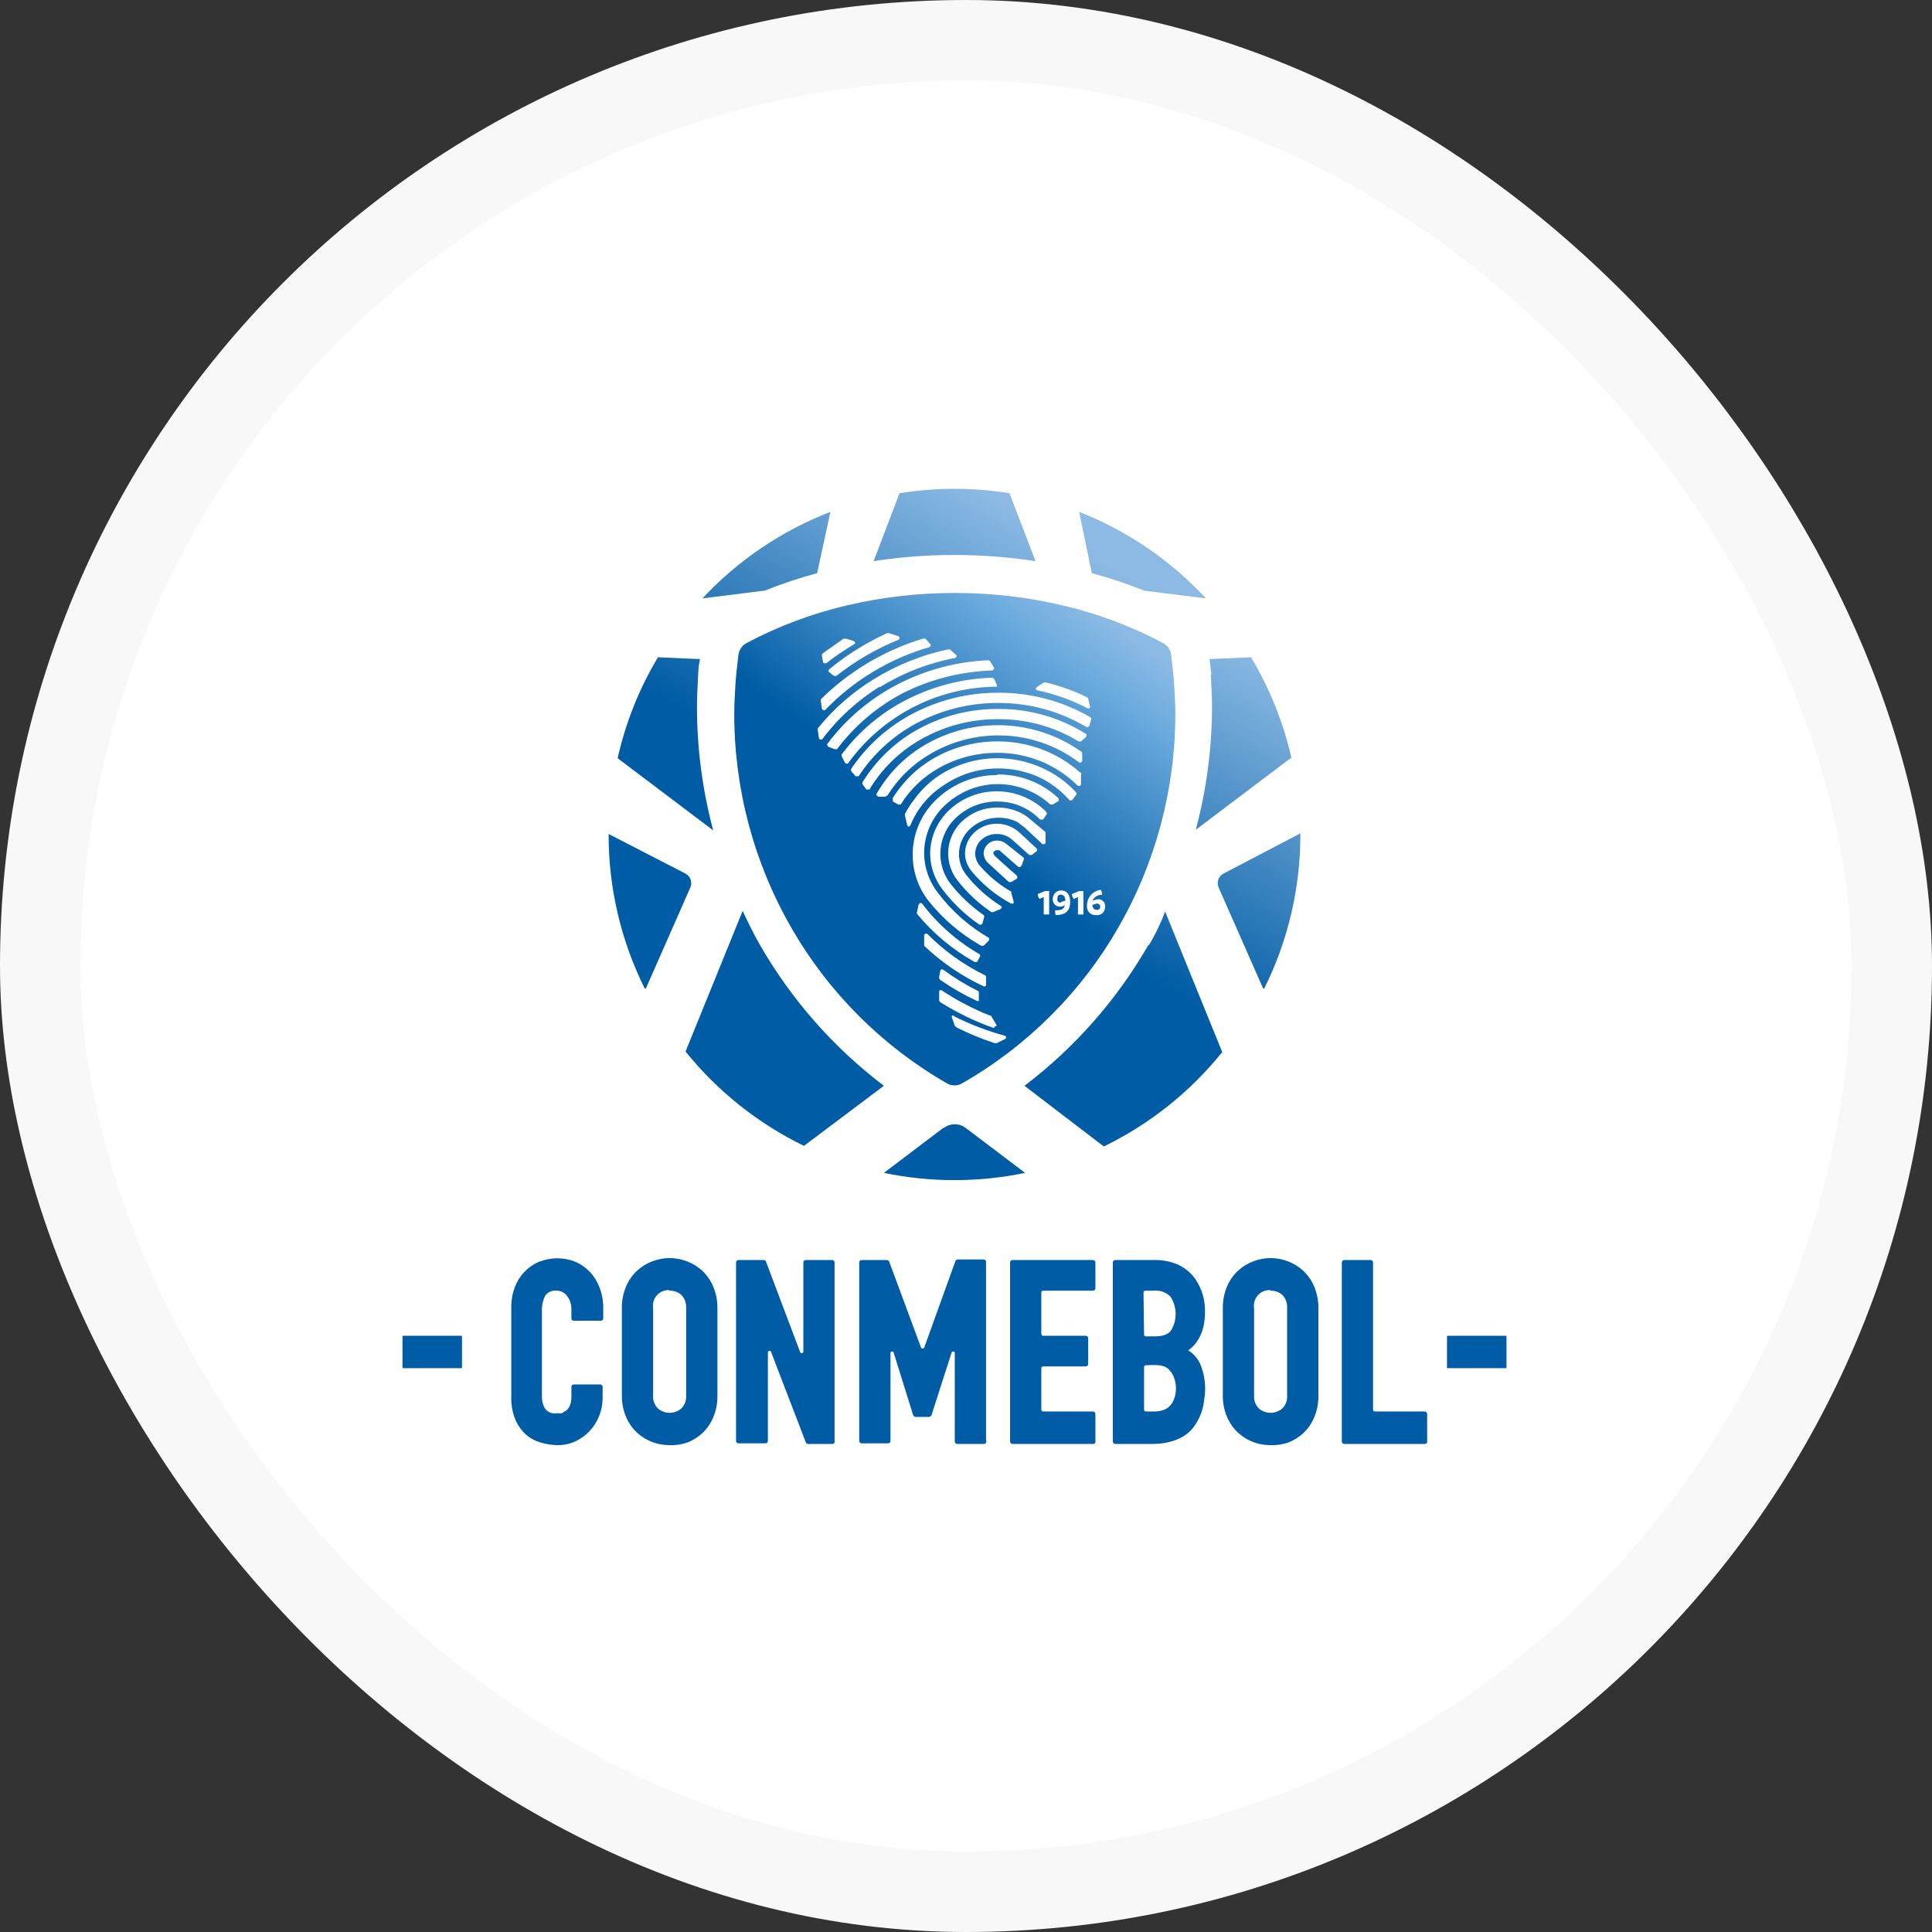 <svg width="48" height="48" viewBox="0 0 48 48" fill="none" xmlns="http://www.w3.org/2000/svg">
<rect x="0" y="0" width="48" height="48" fill="#333333" stroke="none"/>
<rect x="1" y="1" width="46" height="46" rx="23" fill="white" stroke="#F8F8F8" stroke-width="2"/>
<rect x="35.95" y="33.187" width="1.478" height="0.805" rx="0.015" fill="#005CA4"/>
<path d="M35.397 35.874H33.397C33.364 35.874 33.337 35.847 33.337 35.815V31.365C33.337 31.349 33.343 31.334 33.354 31.323C33.365 31.312 33.381 31.305 33.397 31.305H34.053C34.069 31.305 34.084 31.312 34.096 31.323C34.107 31.334 34.113 31.349 34.113 31.365V35.023C34.113 35.048 34.133 35.068 34.158 35.068H35.397C35.43 35.068 35.457 35.095 35.457 35.128V35.8C35.462 35.818 35.458 35.837 35.446 35.852C35.434 35.867 35.416 35.875 35.397 35.874Z" fill="#005CA4"/>
<path fill-rule="evenodd" clip-rule="evenodd" d="M31.142 35.83C31.276 35.879 31.417 35.904 31.56 35.904C31.707 35.91 31.853 35.89 31.993 35.844C32.137 35.791 32.269 35.71 32.381 35.605C32.497 35.496 32.588 35.364 32.65 35.217C32.724 35.043 32.759 34.854 32.755 34.665V32.5C32.757 32.316 32.721 32.133 32.65 31.962C32.588 31.816 32.497 31.684 32.381 31.574C32.269 31.47 32.137 31.389 31.993 31.335C31.719 31.231 31.416 31.231 31.142 31.335C30.998 31.389 30.866 31.47 30.754 31.574C30.638 31.684 30.547 31.816 30.485 31.962C30.414 32.133 30.378 32.316 30.381 32.5V34.65C30.375 34.839 30.411 35.028 30.485 35.202C30.547 35.349 30.638 35.481 30.754 35.591C30.866 35.695 30.998 35.776 31.142 35.83ZM31.252 32.18C31.33 32.093 31.443 32.046 31.56 32.052V32.067C31.669 32.061 31.777 32.099 31.859 32.171C31.943 32.259 31.986 32.379 31.978 32.5V34.665C31.988 34.787 31.945 34.907 31.859 34.993C31.691 35.137 31.444 35.137 31.276 34.993C31.19 34.907 31.147 34.787 31.157 34.665V32.5C31.139 32.384 31.174 32.267 31.252 32.18Z" fill="#005CA4"/>
<path fill-rule="evenodd" clip-rule="evenodd" d="M28.619 35.874H27.708C27.675 35.874 27.648 35.847 27.648 35.815V31.365C27.648 31.332 27.675 31.305 27.708 31.305H28.678C28.873 31.301 29.066 31.336 29.246 31.41C29.394 31.475 29.527 31.572 29.634 31.694C29.81 31.91 29.915 32.176 29.933 32.455C29.962 32.873 29.873 33.291 29.529 33.545H29.515C29.643 33.624 29.747 33.738 29.813 33.874C29.935 34.156 29.971 34.467 29.918 34.769C29.894 35.038 29.79 35.293 29.619 35.501C29.41 35.74 29.067 35.874 28.619 35.874ZM28.424 33.963V35.023C28.424 35.048 28.445 35.068 28.469 35.068H28.663C28.766 35.072 28.869 35.051 28.962 35.008C29.276 34.844 29.291 34.277 29.052 34.038L29.007 33.993C28.884 33.907 28.722 33.912 28.568 33.916C28.535 33.917 28.502 33.918 28.469 33.918C28.445 33.918 28.424 33.938 28.424 33.963ZM28.438 33.189C28.429 33.18 28.424 33.169 28.424 33.157L28.41 32.112C28.41 32.087 28.43 32.067 28.454 32.067H28.648C28.808 32.047 28.968 32.102 29.081 32.216C29.245 32.469 29.251 32.794 29.096 33.052C29.022 33.157 28.887 33.202 28.678 33.202H28.469C28.457 33.202 28.446 33.197 28.438 33.189Z" fill="#005CA4"/>
<path d="M27.14 35.874H25.155C25.122 35.874 25.095 35.847 25.095 35.815V31.365C25.095 31.332 25.122 31.305 25.155 31.305H27.155C27.171 31.305 27.186 31.312 27.198 31.323C27.209 31.334 27.215 31.349 27.215 31.365V32.007C27.215 32.023 27.209 32.038 27.198 32.049C27.186 32.061 27.171 32.067 27.155 32.067H25.916C25.891 32.067 25.871 32.087 25.871 32.112V33.142C25.871 33.167 25.891 33.187 25.916 33.187H26.976C26.992 33.187 27.007 33.193 27.018 33.204C27.03 33.215 27.036 33.231 27.036 33.246V33.889C27.036 33.922 27.009 33.948 26.976 33.948H25.916C25.891 33.948 25.871 33.968 25.871 33.993V35.023C25.871 35.048 25.891 35.068 25.916 35.068H27.155C27.188 35.068 27.215 35.095 27.215 35.128V35.8C27.222 35.821 27.216 35.844 27.2 35.859C27.185 35.875 27.162 35.881 27.14 35.874Z" fill="#005CA4"/>
<path d="M24.438 35.874H23.781C23.748 35.874 23.721 35.847 23.721 35.815V33.605C23.716 33.59 23.703 33.58 23.688 33.577C23.673 33.574 23.657 33.579 23.647 33.59L23.139 35.172L23.094 35.202H22.736L22.691 35.172L22.198 33.59C22.188 33.579 22.172 33.574 22.157 33.577C22.142 33.58 22.129 33.59 22.124 33.605V35.8C22.124 35.833 22.097 35.859 22.064 35.859H21.407C21.374 35.859 21.347 35.833 21.347 35.8V31.365C21.347 31.332 21.374 31.305 21.407 31.305H22.034C22.062 31.305 22.087 31.323 22.094 31.35L22.885 33.485C22.893 33.498 22.907 33.505 22.922 33.505C22.938 33.505 22.952 33.498 22.96 33.485L23.736 31.335C23.743 31.308 23.768 31.29 23.796 31.291H24.438C24.471 31.291 24.498 31.317 24.498 31.35V35.785C24.509 35.804 24.509 35.829 24.496 35.848C24.483 35.867 24.461 35.877 24.438 35.874Z" fill="#005CA4"/>
<path d="M20.69 35.874H20.078C20.05 35.875 20.026 35.857 20.018 35.83L19.152 33.575C19.142 33.564 19.126 33.559 19.111 33.562C19.096 33.565 19.083 33.575 19.078 33.59V35.8C19.078 35.833 19.051 35.859 19.018 35.859H18.346C18.313 35.859 18.287 35.833 18.287 35.8V31.365C18.287 31.332 18.313 31.305 18.346 31.305H18.973C19.001 31.305 19.026 31.323 19.033 31.35L19.884 33.605C19.895 33.616 19.91 33.621 19.926 33.618C19.941 33.615 19.953 33.604 19.959 33.59V31.365C19.959 31.349 19.965 31.334 19.976 31.323C19.988 31.312 20.003 31.305 20.018 31.305H20.675C20.691 31.305 20.706 31.312 20.718 31.323C20.729 31.334 20.735 31.349 20.735 31.365V35.8C20.74 35.816 20.737 35.833 20.729 35.847C20.721 35.861 20.706 35.871 20.69 35.874Z" fill="#005CA4"/>
<path fill-rule="evenodd" clip-rule="evenodd" d="M16.211 35.83C16.345 35.879 16.487 35.904 16.629 35.904C16.776 35.91 16.923 35.89 17.062 35.844C17.206 35.791 17.338 35.71 17.451 35.605C17.566 35.496 17.657 35.364 17.719 35.217C17.793 35.043 17.829 34.854 17.824 34.665V32.5C17.826 32.316 17.791 32.133 17.719 31.962C17.657 31.816 17.566 31.684 17.451 31.574C17.338 31.47 17.206 31.389 17.062 31.335C16.788 31.231 16.485 31.231 16.211 31.335C16.067 31.389 15.936 31.47 15.823 31.574C15.707 31.684 15.616 31.816 15.554 31.962C15.483 32.133 15.447 32.316 15.45 32.5V34.65C15.445 34.839 15.48 35.028 15.554 35.202C15.616 35.349 15.707 35.481 15.823 35.591C15.936 35.695 16.067 35.776 16.211 35.83ZM16.321 32.18C16.399 32.093 16.512 32.046 16.629 32.052V32.067C16.739 32.061 16.846 32.099 16.928 32.171C17.012 32.259 17.055 32.379 17.047 32.5V34.665C17.057 34.787 17.014 34.907 16.928 34.993C16.76 35.137 16.513 35.137 16.346 34.993C16.26 34.907 16.216 34.787 16.226 34.665V32.5C16.208 32.384 16.243 32.267 16.321 32.18Z" fill="#005CA4"/>
<path d="M13.852 35.904C13.716 35.902 13.58 35.882 13.449 35.844C13.312 35.807 13.185 35.741 13.076 35.65C12.96 35.547 12.868 35.42 12.807 35.277C12.73 35.093 12.695 34.894 12.703 34.695V32.44C12.704 32.282 12.734 32.125 12.792 31.977C12.896 31.695 13.112 31.468 13.389 31.35C13.682 31.233 14.008 31.233 14.3 31.35C14.435 31.41 14.557 31.496 14.658 31.604C14.763 31.716 14.844 31.848 14.897 31.992C14.957 32.15 14.988 32.317 14.987 32.485V32.754C14.987 32.77 14.981 32.785 14.969 32.796C14.958 32.807 14.943 32.813 14.927 32.813H14.255C14.222 32.813 14.196 32.787 14.196 32.754V32.53C14.199 32.412 14.162 32.296 14.091 32.201C14.03 32.114 13.929 32.063 13.822 32.067C13.71 32.054 13.6 32.106 13.539 32.201C13.483 32.323 13.457 32.456 13.464 32.59V34.665C13.458 34.779 13.483 34.893 13.539 34.993C13.604 35.083 13.713 35.129 13.822 35.113H13.957L14.076 35.038C14.116 35.001 14.147 34.955 14.166 34.904C14.19 34.832 14.2 34.756 14.196 34.68V34.456C14.196 34.423 14.222 34.396 14.255 34.396H14.912C14.945 34.396 14.972 34.423 14.972 34.456V34.739C14.97 35.045 14.853 35.338 14.643 35.561C14.541 35.667 14.419 35.753 14.285 35.815C14.149 35.875 14.001 35.906 13.852 35.904Z" fill="#005CA4"/>
<rect x="10" y="33.187" width="1.478" height="0.805" rx="0.015" fill="#005CA4"/>
<path d="M23.721 14.732C22.811 14.731 21.904 14.836 21.019 15.046C20.162 15.248 19.334 15.559 18.555 15.972C18.44 16.03 18.362 16.142 18.346 16.27C18.316 16.524 18.287 16.763 18.272 17.002C18.257 17.241 18.242 17.494 18.242 17.733C18.241 19.599 18.73 21.432 19.66 23.049C20.584 24.657 21.919 25.992 23.527 26.916C23.643 26.983 23.785 26.983 23.901 26.916C25.515 25.994 26.854 24.659 27.782 23.049C28.713 21.432 29.202 19.599 29.201 17.733C29.201 17.494 29.186 17.256 29.171 17.002C29.156 16.748 29.126 16.509 29.096 16.27C29.081 16.142 29.002 16.03 28.887 15.972C28.109 15.559 27.281 15.248 26.424 15.046C25.538 14.836 24.631 14.731 23.721 14.732Z" fill="url(#paint0_linear_920_2729)"/>
<path fill-rule="evenodd" clip-rule="evenodd" d="M25.722 13.926L25.08 12.254C24.175 12.108 23.253 12.108 22.348 12.254L21.706 13.941C23.037 13.737 24.391 13.737 25.722 13.941V13.926ZM20.302 14.24L20.631 12.717C19.422 13.185 18.335 13.92 17.451 14.867L19.003 14.673C19.427 14.503 19.861 14.358 20.302 14.24ZM30.084 16.791L30.082 16.748L30.097 16.763C30.089 16.696 30.082 16.632 30.074 16.569L30.074 16.569L30.074 16.569C30.067 16.505 30.059 16.442 30.052 16.375L31.082 16.33C31.545 17.103 31.883 17.945 32.083 18.823L29.709 20.615C29.974 19.621 30.11 18.598 30.112 17.569C30.112 17.314 30.098 17.059 30.084 16.791L30.084 16.791ZM16.047 24.557L17.152 22.048C17.207 21.92 17.155 21.771 17.032 21.705L15.121 20.72C15.117 22.051 15.424 23.365 16.017 24.557H16.047ZM29.962 14.867L28.41 14.673H28.425C28 14.503 27.567 14.358 27.126 14.24L26.812 12.717C28.01 13.188 29.087 13.923 29.962 14.867ZM17.344 16.791L17.344 16.791C17.33 17.059 17.316 17.314 17.316 17.569C17.317 18.603 17.453 19.631 17.719 20.63L15.345 18.838C15.543 17.954 15.881 17.108 16.346 16.33L17.391 16.375C17.386 16.413 17.381 16.436 17.376 16.459C17.366 16.508 17.356 16.556 17.346 16.748L17.344 16.791ZM32.307 20.705L30.395 21.705C30.273 21.771 30.221 21.92 30.276 22.048L31.381 24.557H31.411C32.004 23.365 32.311 22.051 32.307 20.72V20.705ZM18.451 22.631C18.585 22.914 18.72 23.198 18.884 23.482C19.665 24.84 20.711 26.029 21.96 26.976L19.974 28.469C18.833 27.913 17.828 27.113 17.032 26.125L18.451 22.631ZM23.438 28.021L21.96 29.14C23.117 29.38 24.311 29.38 25.468 29.14L23.99 28.021C23.831 27.901 23.612 27.901 23.453 28.021H23.438ZM25.453 26.976C26.702 26.028 27.748 24.84 28.529 23.482H28.544C28.708 23.213 28.843 22.929 28.947 22.646L30.366 26.139C29.57 27.128 28.565 27.928 27.424 28.484L25.453 26.976Z" fill="url(#paint1_linear_920_2729)"/>
<path fill-rule="evenodd" clip-rule="evenodd" d="M20.586 16.658V16.688L20.72 16.793H20.78C21.248 16.423 21.765 16.121 22.318 15.897C22.337 15.89 22.349 15.872 22.348 15.852C22.349 15.832 22.337 15.814 22.318 15.807L22.094 15.733H22.034C21.52 15.968 21.038 16.269 20.601 16.628L20.586 16.658ZM20.496 17.644H20.451L20.422 17.614L20.392 17.42C20.388 17.399 20.393 17.377 20.407 17.36C21.115 16.666 21.981 16.154 22.93 15.867C22.956 15.858 22.984 15.864 23.005 15.882L23.109 16.001C23.122 16.012 23.128 16.03 23.124 16.046L23.094 16.076C22.106 16.362 21.21 16.902 20.496 17.644ZM21.855 17.076C22.432 16.719 23.07 16.471 23.736 16.345L23.766 16.315C23.77 16.298 23.764 16.281 23.751 16.27L23.602 16.136H23.542C22.898 16.274 22.282 16.522 21.721 16.867C21.193 17.189 20.723 17.598 20.332 18.077C20.319 18.094 20.313 18.115 20.317 18.137L20.347 18.346L20.377 18.375H20.422C20.813 17.851 21.299 17.406 21.855 17.061V17.076ZM23.497 16.823C23.125 16.916 22.765 17.052 22.422 17.226C21.784 17.562 21.228 18.037 20.795 18.614H20.735L20.586 18.555L20.556 18.525C20.548 18.511 20.548 18.494 20.556 18.48C21.019 17.862 21.617 17.356 22.303 17.002C22.664 16.815 23.044 16.67 23.438 16.569C23.795 16.478 24.16 16.423 24.528 16.405C24.556 16.399 24.585 16.411 24.602 16.434L24.692 16.584C24.7 16.598 24.7 16.615 24.692 16.628L24.647 16.658C24.259 16.671 23.873 16.726 23.497 16.823ZM24.767 17.061H24.722C23.268 17.082 21.911 17.792 21.064 18.973H21.019L20.989 18.943L20.914 18.794C20.905 18.768 20.911 18.739 20.929 18.719C21.358 18.154 21.909 17.695 22.542 17.375C23.192 17.047 23.905 16.863 24.632 16.838C24.664 16.835 24.694 16.853 24.707 16.882L24.767 17.017C24.774 17.031 24.774 17.048 24.767 17.061ZM27.096 17.823C26.402 17.419 25.614 17.208 24.811 17.211H24.752C24.005 17.217 23.272 17.406 22.616 17.763C22.03 18.084 21.529 18.539 21.153 19.092C21.14 19.115 21.14 19.144 21.153 19.167L21.258 19.286H21.332C21.686 18.745 22.169 18.298 22.736 17.987C23.35 17.652 24.037 17.473 24.737 17.465H24.796C25.569 17.461 26.327 17.667 26.991 18.062H27.036L27.066 18.032L27.111 17.868C27.115 17.851 27.109 17.834 27.096 17.823ZM22.751 18.151C23.356 17.805 24.04 17.62 24.737 17.614H24.796H24.811C25.583 17.61 26.34 17.828 26.991 18.241V18.271C26.995 18.288 26.989 18.305 26.976 18.316L26.857 18.42H26.797C26.191 18.05 25.492 17.859 24.781 17.868H24.737C24.081 17.874 23.439 18.049 22.87 18.375C22.347 18.672 21.91 19.099 21.601 19.615H21.526L21.437 19.495C21.419 19.473 21.419 19.442 21.437 19.421C21.764 18.896 22.215 18.46 22.751 18.151ZM26.842 18.659C26.241 18.242 25.528 18.018 24.796 18.017H24.752C24.127 18.024 23.514 18.194 22.975 18.51C22.478 18.802 22.066 19.219 21.78 19.719C21.772 19.733 21.772 19.75 21.78 19.764L21.825 19.794H21.989L22.049 19.764C22.313 19.339 22.677 18.985 23.109 18.734C23.607 18.44 24.173 18.281 24.752 18.271H24.796C25.524 18.268 26.232 18.504 26.812 18.943H26.857C26.876 18.936 26.888 18.918 26.887 18.898V18.719C26.884 18.692 26.866 18.67 26.842 18.659ZM24.781 18.42C25.541 18.416 26.274 18.692 26.842 19.197H26.857C26.865 19.216 26.865 19.237 26.857 19.256V19.48C26.858 19.5 26.846 19.518 26.827 19.525H26.782C26.247 18.993 25.521 18.697 24.767 18.704H24.722C24.235 18.71 23.757 18.838 23.333 19.077C22.943 19.295 22.614 19.608 22.378 19.988H22.318L22.183 19.913V19.854C22.18 19.844 22.18 19.833 22.183 19.824C22.442 19.407 22.801 19.063 23.229 18.823C23.689 18.565 24.208 18.426 24.737 18.42H24.781ZM26.737 19.749C26.753 19.732 26.753 19.706 26.737 19.689C26.499 19.429 26.209 19.22 25.886 19.077C25.539 18.92 25.163 18.838 24.781 18.838H24.752C24.217 18.844 23.697 19.01 23.259 19.316C23.053 19.466 22.871 19.648 22.721 19.854C22.636 19.961 22.561 20.076 22.497 20.197C22.485 20.215 22.48 20.236 22.482 20.257L22.542 20.511L22.572 20.54L22.616 20.511C22.779 20.108 23.06 19.764 23.423 19.525C23.817 19.249 24.285 19.098 24.767 19.092H24.796C25.141 19.089 25.482 19.161 25.797 19.301C26.094 19.437 26.359 19.636 26.573 19.883H26.633L26.737 19.749ZM25.767 17.151C26.204 17.24 26.627 17.39 27.021 17.599H27.066C27.079 17.588 27.085 17.571 27.081 17.554L27.036 17.36C27.028 17.339 27.012 17.323 26.991 17.315C26.672 17.16 26.336 17.04 25.991 16.957H25.931L25.752 17.076C25.739 17.087 25.733 17.105 25.737 17.121L25.767 17.151ZM20.526 16.479H20.481L20.451 16.464L20.422 16.3C20.416 16.271 20.428 16.242 20.451 16.225L20.959 15.867H21.019L21.213 15.927L21.243 15.957C21.247 15.973 21.241 15.991 21.228 16.001C20.984 16.146 20.75 16.305 20.526 16.479ZM24.991 20.958C24.93 20.912 24.857 20.886 24.781 20.884C24.692 20.88 24.604 20.913 24.539 20.975C24.475 21.037 24.438 21.122 24.438 21.212C24.445 21.297 24.482 21.376 24.543 21.436L25.065 21.914H25.125L25.274 21.824V21.795C25.278 21.778 25.272 21.761 25.259 21.75C25.05 21.571 24.707 21.257 24.707 21.257L24.677 21.197C24.684 21.154 24.722 21.122 24.767 21.123H24.826L25.304 21.541H25.349L25.379 21.511L25.438 21.347C25.442 21.33 25.436 21.313 25.423 21.302L24.991 20.958ZM24.781 20.466C24.98 20.47 25.17 20.544 25.319 20.675L25.752 21.078C25.761 21.086 25.766 21.096 25.767 21.108V21.138L25.633 21.242H25.573L25.155 20.869C25.053 20.775 24.92 20.722 24.781 20.72H24.752C24.613 20.721 24.48 20.774 24.378 20.869C24.282 20.957 24.228 21.082 24.229 21.212C24.231 21.316 24.268 21.416 24.334 21.496C24.557 21.759 24.825 21.981 25.125 22.153V22.183L25.185 22.407C25.189 22.423 25.183 22.441 25.17 22.451H25.125C24.747 22.25 24.412 21.976 24.139 21.645C24.037 21.524 23.979 21.371 23.975 21.212C23.975 21.015 24.056 20.826 24.199 20.69C24.348 20.547 24.546 20.467 24.752 20.466H24.781ZM25.603 20.361C25.531 20.296 25.45 20.241 25.364 20.197C25.183 20.108 24.983 20.061 24.781 20.063H24.767C24.445 20.063 24.135 20.186 23.901 20.406C23.676 20.619 23.551 20.917 23.557 21.227C23.562 21.466 23.646 21.697 23.796 21.884C24.032 22.185 24.314 22.448 24.632 22.661H24.677L24.856 22.586L24.886 22.556C24.89 22.54 24.884 22.522 24.871 22.511C24.54 22.304 24.247 22.041 24.005 21.735C23.891 21.59 23.828 21.412 23.826 21.227C23.824 20.982 23.927 20.748 24.11 20.585C24.297 20.413 24.542 20.317 24.796 20.316H24.811C24.971 20.315 25.13 20.351 25.274 20.421L25.453 20.555L25.901 20.973H25.946C25.96 20.969 25.971 20.958 25.976 20.944V20.72C25.98 20.698 25.974 20.677 25.961 20.66L25.603 20.361ZM24.752 19.66H24.781C25.235 19.664 25.67 19.846 25.991 20.167C26.006 20.183 26.012 20.206 26.006 20.227L25.916 20.361H25.841C25.564 20.073 25.181 19.912 24.781 19.913H24.752C24.386 19.915 24.035 20.054 23.766 20.302C23.506 20.539 23.36 20.875 23.363 21.227C23.366 21.492 23.455 21.749 23.617 21.959C23.851 22.257 24.127 22.518 24.438 22.735C24.451 22.746 24.457 22.763 24.453 22.78L24.408 22.944L24.378 22.974H24.334C23.987 22.735 23.679 22.442 23.423 22.108C23.226 21.856 23.116 21.547 23.109 21.227C23.106 20.808 23.28 20.407 23.587 20.122C23.903 19.827 24.319 19.662 24.752 19.66ZM24.781 19.256H24.752C24.201 19.26 23.672 19.474 23.273 19.854C22.885 20.216 22.668 20.726 22.676 21.257C22.679 21.663 22.816 22.056 23.064 22.377C23.426 22.831 23.872 23.212 24.378 23.497H24.438L24.558 23.377C24.57 23.366 24.576 23.349 24.572 23.332V23.303C24.079 23.018 23.647 22.637 23.303 22.183C23.086 21.905 22.965 21.565 22.96 21.212C22.956 20.753 23.146 20.314 23.482 20.003C23.834 19.671 24.298 19.484 24.781 19.48C25.267 19.479 25.736 19.66 26.095 19.988H26.155L26.304 19.898V19.869C26.308 19.852 26.302 19.835 26.289 19.824C25.88 19.444 25.34 19.235 24.781 19.241V19.256ZM24.274 23.9H24.214C23.673 23.597 23.192 23.197 22.796 22.72C22.782 22.703 22.777 22.682 22.781 22.661L22.826 22.466L22.855 22.437H22.9C23.287 22.952 23.775 23.384 24.334 23.706C24.354 23.718 24.36 23.745 24.348 23.765L24.274 23.9ZM24.483 24.497H24.498V24.273C24.499 24.253 24.487 24.235 24.468 24.228C23.936 23.968 23.451 23.619 23.035 23.198H22.99C22.971 23.205 22.959 23.223 22.96 23.243V23.467C22.96 23.49 22.971 23.512 22.99 23.526C23.422 23.931 23.916 24.263 24.453 24.512L24.483 24.497ZM23.363 24.109L23.393 24.079L23.438 24.094C23.706 24.292 23.991 24.467 24.289 24.616C24.308 24.623 24.32 24.641 24.319 24.661V24.87H24.274C23.956 24.722 23.651 24.547 23.363 24.348C23.339 24.331 23.328 24.302 23.333 24.273L23.363 24.109ZM24.752 25.497C24.76 25.483 24.76 25.466 24.752 25.453L24.617 25.229H24.587C24.168 25.062 23.768 24.852 23.393 24.602H23.348C23.335 24.612 23.329 24.63 23.333 24.646V24.84C23.333 24.864 23.344 24.886 23.363 24.9C23.781 25.163 24.226 25.378 24.692 25.542L24.722 25.497H24.752ZM23.662 25.229H23.706L23.692 25.244C24.102 25.45 24.532 25.615 24.976 25.736C24.988 25.745 24.996 25.759 24.996 25.774C24.996 25.789 24.988 25.803 24.976 25.811L24.767 25.916H24.707C24.384 25.808 24.07 25.679 23.766 25.527L23.721 25.483L23.647 25.273C23.643 25.257 23.648 25.239 23.662 25.229Z" fill="white"/>
<path fill-rule="evenodd" clip-rule="evenodd" d="M27.393 22.685C27.437 22.645 27.459 22.586 27.454 22.526C27.461 22.471 27.44 22.416 27.398 22.38C27.356 22.344 27.298 22.331 27.245 22.347L27.14 22.377C27.186 22.286 27.278 22.228 27.379 22.228C27.383 22.186 27.372 22.144 27.35 22.108C27.153 22.131 27.005 22.298 27.006 22.496C26.997 22.559 27.017 22.623 27.06 22.67C27.104 22.716 27.166 22.741 27.23 22.735C27.289 22.745 27.349 22.726 27.393 22.685ZM27.308 22.467C27.325 22.482 27.335 22.503 27.335 22.526V22.541C27.332 22.565 27.318 22.586 27.297 22.597C27.277 22.609 27.252 22.61 27.23 22.601C27.185 22.601 27.14 22.556 27.14 22.481L27.245 22.451C27.267 22.447 27.29 22.453 27.308 22.467Z" fill="white"/>
<path d="M26.917 22.138V22.72H26.782V22.287L26.678 22.332C26.649 22.299 26.633 22.257 26.633 22.213L26.812 22.138H26.917Z" fill="white"/>
<path fill-rule="evenodd" clip-rule="evenodd" d="M26.23 22.735C26.454 22.735 26.588 22.646 26.588 22.407C26.588 22.242 26.513 22.123 26.364 22.123C26.249 22.123 26.155 22.217 26.155 22.332C26.151 22.385 26.169 22.437 26.207 22.474C26.244 22.512 26.296 22.531 26.349 22.526C26.389 22.526 26.426 22.509 26.454 22.481C26.439 22.601 26.349 22.616 26.215 22.616C26.213 22.631 26.213 22.646 26.215 22.661C26.213 22.686 26.218 22.712 26.23 22.735ZM26.469 22.377L26.364 22.407V22.422C26.335 22.431 26.304 22.422 26.285 22.399C26.265 22.376 26.261 22.344 26.274 22.317C26.269 22.292 26.276 22.266 26.294 22.247C26.313 22.229 26.339 22.222 26.364 22.228C26.424 22.228 26.469 22.287 26.469 22.377Z" fill="white"/>
<path d="M26.066 22.138V22.72H25.931V22.287L25.827 22.332C25.797 22.299 25.782 22.257 25.782 22.213L25.961 22.138H26.066Z" fill="white"/>
<defs>
<linearGradient id="paint0_linear_920_2729" x1="21.384" y1="10.973" x2="14.32" y2="20.791" gradientUnits="userSpaceOnUse">
<stop stop-color="#8CBAE4"/>
<stop offset="0.11" stop-color="#6DACDF"/>
<stop offset="0.54" stop-color="#005CA4"/>
<stop offset="1" stop-color="#005CA4"/>
</linearGradient>
<linearGradient id="paint1_linear_920_2729" x1="20.562" y1="9.004" x2="11.981" y2="23.882" gradientUnits="userSpaceOnUse">
<stop offset="0.05" stop-color="#8CBAE4"/>
<stop offset="0.54" stop-color="#005CA4"/>
<stop offset="1" stop-color="#005CA4"/>
</linearGradient>
</defs>
</svg>
